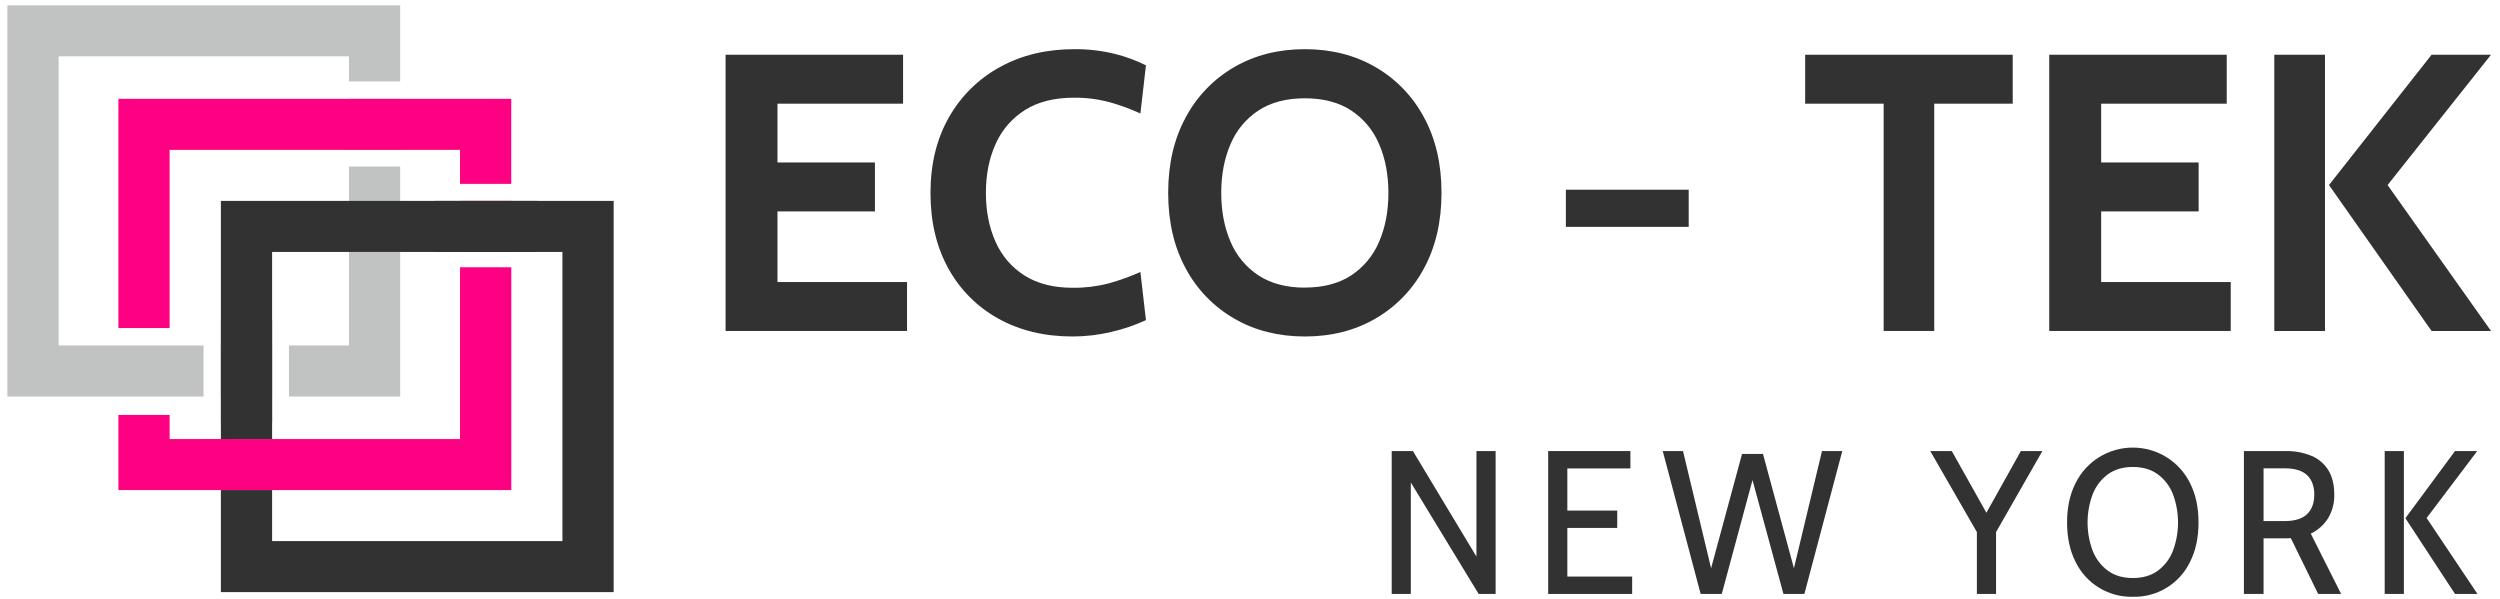 <svg width="217" height="52" viewBox="0 0 217 52" fill="none" xmlns="http://www.w3.org/2000/svg">
<path d="M30.289 8.571V13.009H34.736V8.571H30.289ZM0.642 0.46V34.417H17.664V29.988H5.089V4.889H30.289V7.063H34.736V0.46H0.642ZM19.172 29.988V34.417H23.619V29.988H19.172ZM30.289 14.457V29.988H25.082V34.417H34.736V14.452L30.289 14.457Z" fill="#C1C2C2"/>
<path d="M39.93 23.198V38.109H25.093V42.538H44.381V23.198H39.93ZM39.93 17.438V21.868H44.377V17.438H39.93ZM10.277 8.58V28.476H14.723V13.009H39.93V15.96H44.377V8.58H10.277ZM14.723 38.109V36.016H10.277V42.538H19.178V38.109H14.723ZM17.562 38.109V42.538H26.748V38.109H17.562Z" fill="#FE0182"/>
<path d="M30.289 17.438V21.868H39.93V17.438H30.289ZM19.172 17.438V51.395H53.266V17.438H19.172ZM48.819 46.967H23.619V42.538H19.178V38.109H23.619V21.868H48.819V46.967ZM34.739 17.438V21.868H39.93V17.438H34.739Z" fill="#323232"/>
<path d="M62.981 28.728V4.751H78.386V8.999H67.485V14.102H75.944V18.35H67.485V24.481H78.73V28.728H62.981Z" fill="#323232"/>
<path d="M93.106 29.207C90.665 29.207 88.515 28.691 86.658 27.657C84.828 26.647 83.324 25.14 82.322 23.31C81.284 21.443 80.766 19.253 80.767 16.741C80.768 14.229 81.304 12.04 82.373 10.174C83.409 8.338 84.942 6.829 86.796 5.818C88.676 4.784 90.826 4.268 93.244 4.268C94.419 4.256 95.592 4.391 96.734 4.67C97.68 4.899 98.598 5.235 99.468 5.671L98.987 9.851C98.118 9.452 97.218 9.123 96.296 8.867C95.29 8.598 94.251 8.469 93.209 8.481C91.523 8.481 90.117 8.833 88.988 9.536C87.864 10.239 86.975 11.258 86.434 12.465C85.862 13.71 85.576 15.132 85.576 16.729C85.576 18.327 85.856 19.748 86.417 20.994C86.945 22.198 87.822 23.218 88.937 23.922C90.054 24.626 91.444 24.978 93.106 24.978C94.156 24.991 95.203 24.865 96.219 24.602C97.165 24.34 98.09 24.007 98.987 23.608L99.468 27.787C98.511 28.227 97.512 28.568 96.485 28.806C95.379 29.071 94.244 29.206 93.106 29.207Z" fill="#323232"/>
<path d="M113.259 29.207C110.965 29.207 108.925 28.691 107.138 27.657C105.353 26.629 103.893 25.123 102.925 23.31C101.907 21.442 101.398 19.252 101.398 16.74C101.398 14.227 101.909 12.039 102.929 10.173C103.896 8.358 105.354 6.849 107.138 5.818C108.927 4.784 110.967 4.268 113.259 4.268C115.551 4.268 117.592 4.784 119.38 5.818C121.165 6.847 122.624 8.354 123.592 10.168C124.613 12.035 125.123 14.224 125.123 16.735C125.123 19.247 124.613 21.438 123.592 23.31C122.624 25.123 121.165 26.63 119.38 27.659C117.593 28.692 115.552 29.209 113.259 29.207ZM113.259 24.961C114.864 24.961 116.205 24.609 117.282 23.905C118.362 23.193 119.205 22.176 119.704 20.985C120.243 19.746 120.513 18.333 120.513 16.746C120.513 15.159 120.243 13.745 119.704 12.507C119.205 11.316 118.362 10.3 117.282 9.588C116.205 8.884 114.864 8.532 113.259 8.532C111.654 8.532 110.313 8.884 109.235 9.588C108.154 10.3 107.311 11.316 106.812 12.507C106.274 13.746 106.004 15.159 106.004 16.746C106.004 18.332 106.274 19.745 106.812 20.985C107.311 22.176 108.154 23.193 109.235 23.905C110.313 24.609 111.654 24.964 113.259 24.969V24.961Z" fill="#323232"/>
<path d="M135.917 19.691V16.467H146.579V19.691H135.917Z" fill="#323232"/>
<path d="M163.501 28.728V8.999H156.688V4.751H174.705V8.999H167.892V28.728H163.501Z" fill="#323232"/>
<path d="M177.875 28.728V4.751H193.281V8.999H182.381V14.102H190.841V18.35H182.381V24.481H193.627V28.728H177.875Z" fill="#323232"/>
<path d="M197.408 28.728V4.751H201.809V28.728H197.408ZM211.061 28.728L202.155 16.061L211.061 4.751H216.22L207.243 16.061L216.22 28.728H211.061Z" fill="#323232"/>
<path d="M120.8 51.554V39.152H122.641L128.155 48.312V39.152H129.82V51.554H128.347L122.459 41.88V51.554H120.8Z" fill="#323232"/>
<path d="M134.381 51.554V39.152H141.519V40.66H136.045V44.316H140.376V45.824H136.045V50.046H141.671V51.554H134.381Z" fill="#323232"/>
<path d="M147.616 51.554L144.325 39.152H146.085L148.523 49.322L151.209 39.4H153.026L155.713 49.322L158.149 39.152H159.91L156.62 51.554H154.803L152.117 41.668L149.45 51.554H147.616Z" fill="#323232"/>
<path d="M171.593 51.554V46.185L167.546 39.152H169.415L172.785 45.158H172.057L175.409 39.152H177.277L173.257 46.185V51.554H171.593Z" fill="#323232"/>
<path d="M185.13 51.801C184.096 51.826 183.077 51.552 182.195 51.014C181.313 50.476 180.606 49.696 180.158 48.767C179.667 47.802 179.421 46.664 179.421 45.353C179.421 44.042 179.667 42.904 180.158 41.938C180.614 41.011 181.321 40.231 182.199 39.685C183.078 39.139 184.092 38.85 185.128 38.85C186.163 38.85 187.178 39.139 188.056 39.685C188.935 40.231 189.642 41.011 190.098 41.938C190.587 42.903 190.832 44.041 190.832 45.353C190.832 46.665 190.587 47.803 190.098 48.767C189.652 49.696 188.946 50.477 188.064 51.016C187.183 51.554 186.164 51.827 185.13 51.801ZM185.13 50.172C186.002 50.172 186.728 49.958 187.309 49.53C187.902 49.087 188.356 48.484 188.617 47.793C189.198 46.217 189.198 44.487 188.617 42.912C188.355 42.221 187.9 41.619 187.306 41.176C186.721 40.748 185.996 40.534 185.13 40.534C184.264 40.534 183.539 40.748 182.956 41.176C182.361 41.619 181.905 42.222 181.64 42.913C181.055 44.488 181.055 46.22 181.64 47.794C181.905 48.486 182.362 49.089 182.958 49.532C183.539 49.959 184.263 50.172 185.13 50.172Z" fill="#323232"/>
<path d="M194.771 51.554V39.152H198.39C199.158 39.135 199.921 39.275 200.631 39.564C201.24 39.816 201.754 40.253 202.1 40.813C202.443 41.37 202.615 42.078 202.615 42.934C202.633 43.646 202.451 44.348 202.091 44.962C201.726 45.549 201.201 46.02 200.577 46.32L203.21 51.555H201.217L198.843 46.71C198.801 46.71 198.751 46.71 198.692 46.718C198.632 46.724 198.573 46.727 198.513 46.727H196.477V51.552L194.771 51.554ZM196.477 45.229H198.309C199.187 45.229 199.835 45.028 200.253 44.626C200.671 44.224 200.879 43.66 200.879 42.934C200.879 42.201 200.671 41.637 200.253 41.242C199.835 40.847 199.187 40.65 198.31 40.651H196.477V45.229Z" fill="#323232"/>
<path d="M206.992 51.554V39.152H208.658V51.554H206.992ZM213.094 51.554L208.788 44.98L213.094 39.152H215.022L210.632 44.962L215.044 51.554H213.094Z" fill="#323232"/>
<path d="M46.637 21.69H37.744V21.868H46.637V21.69Z" fill="#323232"/>
<path d="M23.618 27.817H23.568V36.675H23.618V27.817Z" fill="#323232"/>
<path d="M19.178 27.817H19.172V36.675H19.178V27.817Z" fill="#323232"/>
<path d="M46.637 17.438H37.744V17.468H46.637V17.438Z" fill="#323232"/>
<path d="M20.399 38.127H17.674V42.5H20.399V38.127Z" fill="#FE0182"/>
</svg>
